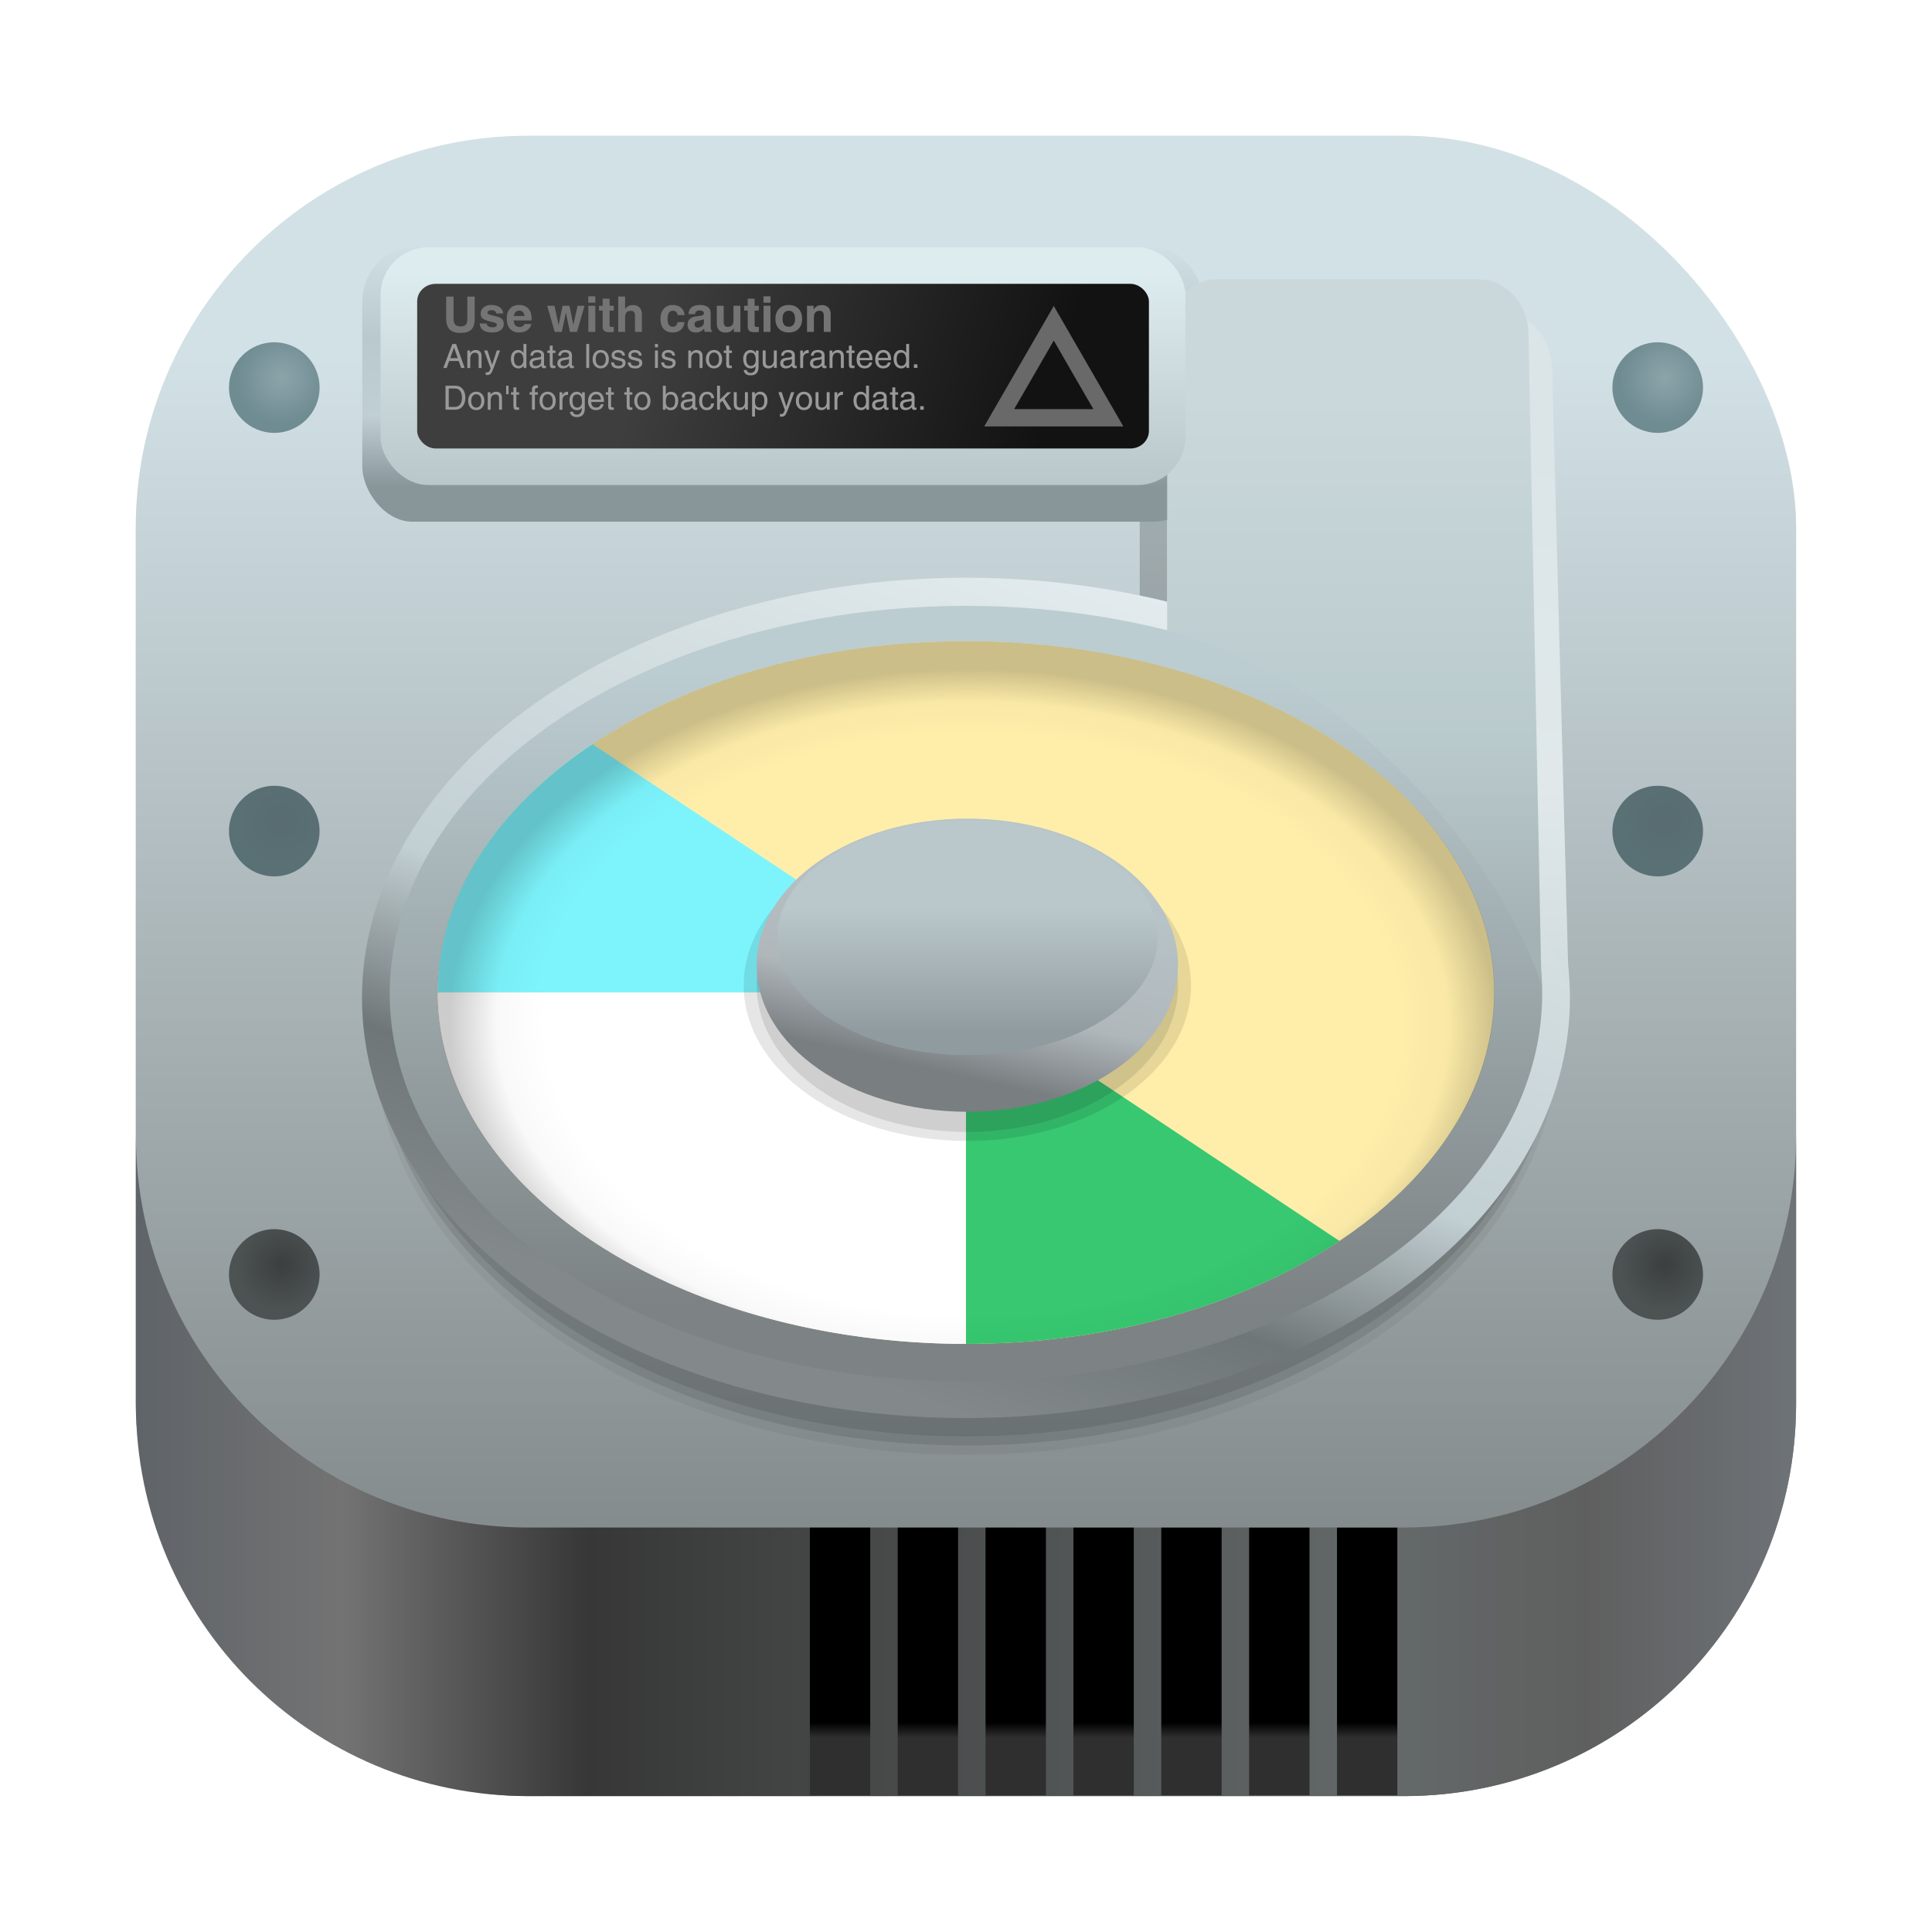 <?xml version="1.0" encoding="UTF-8" standalone="no"?>
<svg
   xmlns:dc="http://purl.org/dc/elements/1.1/"
   xmlns:cc="http://creativecommons.org/ns#"
   xmlns:rdf="http://www.w3.org/1999/02/22-rdf-syntax-ns#"
   xmlns:svg="http://www.w3.org/2000/svg"
   xmlns="http://www.w3.org/2000/svg"
   xmlns:xlink="http://www.w3.org/1999/xlink"
   xmlns:sodipodi="http://sodipodi.sourceforge.net/DTD/sodipodi-0.dtd"
   xmlns:inkscape="http://www.inkscape.org/namespaces/inkscape"
   width="64"
   height="64"
   version="1.1"
   viewBox="0 0 16.933 16.933"
   id="svg339"
   sodipodi:docname="gparted.svg"
   inkscape:version="1.0.2 (e86c870879, 2021-01-15)">
  <sodipodi:namedview
     pagecolor="#ffffff"
     bordercolor="#666666"
     borderopacity="1"
     objecttolerance="10"
     gridtolerance="10"
     guidetolerance="10"
     inkscape:pageopacity="0"
     inkscape:pageshadow="2"
     inkscape:window-width="1920"
     inkscape:window-height="992"
     id="namedview341"
     showgrid="false"
     inkscape:zoom="6.4921875"
     inkscape:cx="15.15066"
     inkscape:cy="29.213306"
     inkscape:window-x="0"
     inkscape:window-y="0"
     inkscape:window-maximized="1"
     inkscape:current-layer="svg339" />
  <defs
     id="defs117">
    <linearGradient
       id="linearGradient4261">
      <stop
         stop-color="#586c71"
         offset="0"
         id="stop2" />
      <stop
         stop-color="#597075"
         offset="1"
         id="stop4" />
    </linearGradient>
    <linearGradient
       id="linearGradient4251">
      <stop
         stop-color="#3b3f40"
         offset="0"
         id="stop7" />
      <stop
         stop-color="#4d5253"
         offset="1"
         id="stop9" />
    </linearGradient>
    <linearGradient
       id="linearGradient4178">
      <stop
         stop-color="#8ba4aa"
         offset="0"
         id="stop12" />
      <stop
         stop-color="#6f8c92"
         offset="1"
         id="stop14" />
    </linearGradient>
    <linearGradient
       id="linearGradient1448"
       x1="3.969"
       x2="3.969"
       y1="16.404"
       y2="2.646"
       gradientTransform="matrix(.917 0 0 .917 .705 .705)"
       gradientUnits="userSpaceOnUse">
      <stop
         stop-color="#737878"
         offset="0"
         id="stop17" />
      <stop
         stop-color="#d2e1e6"
         offset="1"
         id="stop19" />
    </linearGradient>
    <filter
       id="filter861"
       x="-.027"
       y="-.027"
       width="1.054"
       height="1.054"
       color-interpolation-filters="sRGB">
      <feGaussianBlur
         stdDeviation="0.164"
         id="feGaussianBlur22" />
    </filter>
    <linearGradient
       id="linearGradient2226"
       x1="52.326"
       x2="31.113"
       y1="973.87"
       y2="967.86"
       gradientTransform="matrix(.267 0 0 .254 -10.452 -246.31)"
       gradientUnits="userSpaceOnUse">
      <stop
         stop-color="#121212"
         offset="0"
         id="stop25" />
      <stop
         stop-color="#3f3e3e"
         offset="1"
         id="stop27" />
    </linearGradient>
    <linearGradient
       id="linearGradient2228"
       x1="57.188"
       x2="57.188"
       y1="977.17"
       y2="966.55"
       gradientTransform="matrix(.277 0 0 .313 -10.918 -303.33)"
       gradientUnits="userSpaceOnUse">
      <stop
         stop-color="#b6c4c8"
         offset="0"
         id="stop30" />
      <stop
         stop-color="#ddecee"
         offset="1"
         id="stop32" />
    </linearGradient>
    <linearGradient
       id="linearGradient2230"
       x1="69.75"
       x2="69.75"
       y1="1001.1"
       y2="972.11"
       gradientTransform="matrix(.265 0 0 .265 -10.439 -256.58)"
       gradientUnits="userSpaceOnUse">
      <stop
         stop-color="#a5b2b5"
         offset="0"
         id="stop35" />
      <stop
         stop-color="#b9cacd"
         offset=".353"
         id="stop37" />
      <stop
         stop-color="#cad8db"
         offset="1"
         id="stop39" />
    </linearGradient>
    <linearGradient
       id="linearGradient2232"
       x1="42.073"
       x2="42.073"
       y1="980.1"
       y2="964.86"
       gradientTransform="matrix(.254 0 0 .233 -10.02 -226.07)"
       gradientUnits="userSpaceOnUse">
      <stop
         stop-color="#88969a"
         offset="0"
         id="stop42" />
      <stop
         stop-color="#c0cfd4"
         offset=".287"
         id="stop44" />
      <stop
         stop-color="#b9c9ce"
         offset=".609"
         id="stop46" />
      <stop
         stop-color="#d2e1e5"
         offset="1"
         id="stop48" />
    </linearGradient>
    <linearGradient
       id="linearGradient2234"
       x1="53.033"
       x2="55.685"
       y1="1010.3"
       y2="998.62"
       gradientUnits="userSpaceOnUse">
      <stop
         stop-color="#797e81"
         offset="0"
         id="stop51" />
      <stop
         stop-color="#b0b7bb"
         offset=".342"
         id="stop53" />
      <stop
         stop-color="#b8c5c8"
         offset="1"
         id="stop55" />
    </linearGradient>
    <linearGradient
       id="linearGradient2236"
       x1="48.79"
       x2="48.79"
       y1="1009.7"
       y2="1001.2"
       gradientTransform="matrix(.903 0 0 .801 4.659 197.89)"
       gradientUnits="userSpaceOnUse">
      <stop
         stop-color="#909b9f"
         offset="0"
         id="stop58" />
      <stop
         stop-color="#bbc8cb"
         offset="1"
         id="stop60" />
    </linearGradient>
    <radialGradient
       id="radialGradient2238"
       cx="-75.884"
       cy="44.052"
       r="29.714"
       gradientTransform="matrix(.255 .001 0 .173 21.709 2.53)"
       gradientUnits="userSpaceOnUse">
      <stop
         stop-opacity="0"
         offset="0"
         id="stop63" />
      <stop
         stop-opacity="0"
         offset=".816"
         id="stop65" />
      <stop
         stop-opacity=".024"
         offset=".909"
         id="stop67" />
      <stop
         stop-opacity=".2"
         offset="1"
         id="stop69" />
    </radialGradient>
    <linearGradient
       id="linearGradient2240"
       x1="50.912"
       x2="50.912"
       y1="1025.5"
       y2="988.02"
       gradientTransform="matrix(.252 0 0 .244 -9.856 -236.15)"
       gradientUnits="userSpaceOnUse">
      <stop
         stop-color="#7d8385"
         offset="0"
         id="stop72" />
      <stop
         stop-color="#bccdd1"
         offset="1"
         id="stop74" />
    </linearGradient>
    <linearGradient
       id="linearGradient2242"
       x1="69.75"
       x2="69.75"
       y1="1001.1"
       y2="972.11"
       gradientTransform="matrix(.265 0 0 .265 -9.91 -255.94)"
       gradientUnits="userSpaceOnUse">
      <stop
         stop-color="#d2dde0"
         offset="0"
         id="stop77" />
      <stop
         stop-color="#e0e8ea"
         offset=".353"
         id="stop79" />
      <stop
         stop-color="#dbe5e7"
         offset="1"
         id="stop81" />
    </linearGradient>
    <linearGradient
       id="linearGradient2244"
       x1="53.49"
       x2="69.711"
       y1="1029.6"
       y2="983.83"
       gradientTransform="matrix(.265 0 0 .265 -10.439 -256.58)"
       gradientUnits="userSpaceOnUse">
      <stop
         stop-color="#83898b"
         offset="0"
         id="stop84" />
      <stop
         stop-color="#6f7677"
         offset=".19"
         id="stop86" />
      <stop
         stop-color="#c2cfd3"
         offset=".395"
         id="stop88" />
      <stop
         stop-color="#e6eef0"
         offset="1"
         id="stop90" />
    </linearGradient>
    <linearGradient
       id="linearGradient2363"
       x1="1.191"
       x2="15.742"
       y1="12.846"
       y2="12.846"
       gradientUnits="userSpaceOnUse">
      <stop
         stop-color="#5f6469"
         offset="0"
         id="stop93" />
      <stop
         stop-color="#737373"
         offset=".125"
         id="stop95" />
      <stop
         stop-color="#373737"
         offset=".272"
         id="stop97" />
      <stop
         stop-color="#646969"
         offset=".755"
         id="stop99" />
      <stop
         stop-color="#5f5f5f"
         offset=".873"
         id="stop101" />
      <stop
         stop-color="#6e7378"
         offset="1"
         id="stop103" />
    </linearGradient>
    <linearGradient
       id="linearGradient2375"
       x1="69.191"
       x2="69.191"
       y1="87.105"
       y2="87.729"
       gradientTransform="matrix(.192 0 0 .213 -1.537 -3.457)"
       gradientUnits="userSpaceOnUse">
      <stop
         offset="0"
         id="stop106" />
      <stop
         stop-color="#2f2f2f"
         offset="1"
         id="stop108" />
    </linearGradient>
    <radialGradient
       id="radialGradient2379"
       cx="-18.219"
       cy="85.049"
       r="3.266"
       gradientTransform="matrix(.088 -.088 .086 .086 -3.288 -5.603)"
       gradientUnits="userSpaceOnUse"
       xlink:href="#linearGradient4178" />
    <radialGradient
       id="radialGradient2385"
       cx="-18.219"
       cy="85.049"
       r="3.266"
       gradientTransform="matrix(.088 -.088 .086 .086 8.837 -5.603)"
       gradientUnits="userSpaceOnUse"
       xlink:href="#linearGradient4178" />
    <radialGradient
       id="radialGradient2389"
       cx="-18.219"
       cy="85.049"
       r="3.266"
       gradientTransform="matrix(.088 -.088 .086 .086 -3.288 -1.716)"
       gradientUnits="userSpaceOnUse"
       xlink:href="#linearGradient4261" />
    <radialGradient
       id="radialGradient2393"
       cx="-18.219"
       cy="85.049"
       r="3.266"
       gradientTransform="matrix(.088 -.088 .086 .086 8.837 -1.716)"
       gradientUnits="userSpaceOnUse"
       xlink:href="#linearGradient4261" />
    <radialGradient
       id="radialGradient2397"
       cx="-18.219"
       cy="85.049"
       r="3.266"
       gradientTransform="matrix(.088 -.088 .086 .086 -3.288 2.17)"
       gradientUnits="userSpaceOnUse"
       xlink:href="#linearGradient4251" />
    <radialGradient
       id="radialGradient2401"
       cx="-18.219"
       cy="85.049"
       r="3.266"
       gradientTransform="matrix(.088 -.088 .086 .086 8.837 2.17)"
       gradientUnits="userSpaceOnUse"
       xlink:href="#linearGradient4251" />
  </defs>
  <rect
     x="1.19"
     y="1.19"
     width="14.552"
     height="14.552"
     ry="3.439"
     filter="url(#filter861)"
     opacity=".3"
     stroke-opacity=".953"
     stroke-width=".083"
     id="rect121" />
  <rect
     x="1.19"
     y="1.19"
     width="14.552"
     height="14.552"
     ry="3.439"
     fill="url(#linearGradient1448)"
     stroke-opacity=".953"
     stroke-width=".083"
     id="rect123" />
  <g
     transform="matrix(.606 0 0 .606 7.096 2.875)"
     id="g319">
    <g
       id="g133">
      <ellipse
         cx="2.261"
         cy="10.218"
         rx="8.572"
         ry="6.077"
         opacity=".05"
         id="ellipse125" />
      <ellipse
         cx="2.261"
         cy="10.085"
         rx="8.548"
         ry="6.077"
         opacity=".1"
         id="ellipse127" />
      <ellipse
         cx="2.261"
         cy="9.953"
         rx="8.548"
         ry="6.077"
         opacity=".1"
         id="ellipse129" />
      <rect
         x="4.774"
         y="2.54"
         width=".397"
         height="1.587"
         rx="0"
         ry="0"
         opacity=".2"
         id="rect131" />
    </g>
    <ellipse
       cx="2.261"
       cy="9.688"
       rx="8.735"
       ry="6.077"
       fill="url(#linearGradient2244)"
       id="ellipse135" />
    <path
       d="m6.426-0.069c-0.402 0.016-0.726 0.357-0.726 0.801v4.282c2.639 0.664 4.666 2.718 5.28 4.568l-0.242-8.991c-0.01-0.444-0.324-0.817-0.726-0.801z"
       fill="url(#linearGradient2242)"
       id="path137" />
    <ellipse
       cx="2.261"
       cy="9.627"
       rx="8.334"
       ry="5.609"
       fill="url(#linearGradient2240)"
       id="ellipse139" />
    <ellipse
       cx="2.261"
       cy="9.61"
       rx="7.639"
       ry="5.082"
       fill="#fea"
       id="ellipse141" />
    <path
       d="m7.663 13.204a7.639 5.082 0 0 1-5.402 1.488v-5.082z"
       fill="#37c871"
       id="path143" />
    <path
       d="m-5.379 9.61a7.639 5.082 0 0 1 2.238-3.593l5.402 3.593z"
       fill="#7df4fc"
       id="path145" />
    <path
       d="m2.261 14.692a7.639 5.082 0 0 1-5.402-1.488 7.639 5.082 0 0 1-2.238-3.593h7.639z"
       fill="#fff"
       id="path147" />
    <path
       d="m2.261 4.529c-4.219 0-7.643 2.278-7.643 5.084 0 2.807 3.424 5.077 7.643 5.077 4.219 0 7.643-2.271 7.643-5.077 0-2.807-3.424-5.084-7.643-5.084zm0 1.361c3.091 0 5.601 1.667 5.601 3.723 0 2.056-2.51 3.723-5.601 3.723-3.091 0-5.601-1.667-5.601-3.723 0-2.056 2.51-3.723 5.601-3.723z"
       fill="url(#radialGradient2238)"
       id="path149" />
    <g
       transform="matrix(.265 0 0 .265 -10.439 -256.58)"
       id="g159">
      <ellipse
         cx="48"
         cy="1004.1"
         rx="12.207"
         ry="8.492"
         opacity=".1"
         id="ellipse151" />
      <ellipse
         cx="48"
         cy="1004.1"
         rx="11.5"
         ry="8"
         opacity=".1"
         id="ellipse153" />
      <ellipse
         cx="48"
         cy="1003"
         rx="11.5"
         ry="8"
         fill="url(#linearGradient2234)"
         id="ellipse155" />
      <ellipse
         cx="48"
         cy="1001.5"
         rx="10.384"
         ry="6.409"
         fill="url(#linearGradient2236)"
         id="ellipse157" />
    </g>
    <rect
       x="-6.47"
       y="-1.168"
       width="12.171"
       height="3.969"
       rx=".726"
       ry=".801"
       fill="url(#linearGradient2232)"
       id="rect161" />
    <path
       d="m5.897-0.705c-0.402 0-0.726 0.357-0.726 0.801v4.282c2.639 0.664 4.799 3.268 5.413 5.118l-0.187-9.4c0-0.444-0.324-0.801-0.726-0.801z"
       fill="url(#linearGradient2230)"
       id="path163" />
    <rect
       x="-6.206"
       y="-1.168"
       width="11.641"
       height="3.439"
       rx=".694"
       ry=".694"
       fill="url(#linearGradient2228)"
       id="rect165" />
    <rect
       x="-5.676"
       y="-.639"
       width="10.583"
       height="2.381"
       rx=".267"
       ry=".254"
       fill="url(#linearGradient2226)"
       id="rect167" />
    <g
       transform="matrix(.211 0 0 .211 -14.574 -205.42)"
       fill="#747474"
       id="g199">
      <g
         fill="#747474"
         stroke-width="1px"
         id="g197">
        <path
           d="m46.114 972.91q0.002 0.519-0.229 0.75-0.229 0.229-0.748 0.229-0.497 0-0.738-0.239-0.239-0.241-0.241-0.74v-1.509h0.506v1.525q0 0.26 0.117 0.39 0.119 0.13 0.356 0.13 0.254 0 0.362-0.119 0.109-0.12 0.109-0.402v-1.525h0.506z"
           id="path169" />
        <path
           d="m47.589 972.56q0-0.104-0.086-0.166t-0.227-0.063q-0.137 0-0.214 0.048-0.076 0.046-0.076 0.13 0 0.059 0.087 0.102 0.086 0.041 0.305 0.091 0.435 0.097 0.582 0.213 0.147 0.115 0.147 0.362 0 0.264-0.214 0.425-0.212 0.16-0.562 0.16-0.413 0-0.638-0.158-0.222-0.158-0.237-0.461h0.481q0.005 0.124 0.109 0.194 0.105 0.069 0.285 0.069 0.142 0 0.221-0.048 0.081-0.049 0.081-0.137 0-0.061-0.077-0.104-0.077-0.041-0.272-0.084-0.455-0.102-0.608-0.216-0.153-0.112-0.153-0.348 0-0.267 0.198-0.43 0.199-0.165 0.524-0.165 0.366 0 0.59 0.161 0.224 0.16 0.224 0.423h-0.468z"
           id="path171" />
        <path
           d="m49.162 973.86q-0.409 0-0.631-0.252-0.221-0.252-0.221-0.718 0-0.43 0.226-0.672 0.226-0.244 0.626-0.244 0.41 0 0.631 0.249 0.222 0.247 0.222 0.705 0.003 0.053-0.008 0.107h-1.221q0.016 0.212 0.094 0.318 0.099 0.132 0.329 0.132 0.107 0 0.198-0.061 0.092-0.061 0.11-0.147h0.481q-0.061 0.273-0.283 0.428-0.221 0.155-0.553 0.155zm0.361-1.127q-0.016-0.161-0.086-0.252-0.091-0.12-0.282-0.12-0.183 0-0.278 0.14-0.059 0.089-0.086 0.232h0.731z"
           id="path173" />
        <path
           d="m51.6 973.82-0.521-1.792h0.501l0.287 1.316 0.269-1.316h0.473l0.265 1.319 0.292-1.319h0.476l-0.519 1.792h-0.483l-0.275-1.334-0.282 1.334h-0.241z"
           id="path175" />
        <path
           d="m53.906 973.82v-1.792h0.473v1.792h-0.236zm-0.005-2.44h0.481v0.438h-0.481z"
           id="path177" />
        <path
           d="m55.647 973.83q-0.119 0.01-0.292 0.01-0.25 0-0.361-0.089-0.109-0.091-0.109-0.295v-1.097h-0.249v-0.331h0.249v-0.483h0.473v0.483h0.288v0.331h-0.288v1.018q0 0.063 0.036 0.082 0.038 0.02 0.155 0.02h0.097v0.351z"
           id="path179" />
        <path
           d="m55.95 973.82v-2.422h0.473v0.857l0.038-0.053q0.175-0.222 0.507-0.222 0.283 0 0.443 0.168 0.161 0.168 0.161 0.466v1.206h-0.473v-1.12q0-0.166-0.072-0.245-0.071-0.081-0.219-0.081-0.186 0-0.287 0.112-0.099 0.112-0.099 0.323v1.011h-0.473z"
           id="path181" />
        <path
           d="m60.497 973.15q-0.036 0.334-0.249 0.522-0.212 0.188-0.553 0.188-0.407 0-0.629-0.242-0.221-0.242-0.221-0.69 0-0.438 0.229-0.695 0.231-0.259 0.621-0.259 0.346 0 0.567 0.191 0.221 0.191 0.236 0.502h-0.481q-0.007-0.133-0.096-0.216-0.087-0.082-0.226-0.082-0.178 0-0.272 0.143-0.092 0.142-0.092 0.415 0 0.267 0.092 0.407 0.094 0.138 0.272 0.138 0.128 0 0.217-0.089 0.089-0.089 0.104-0.234h0.481z"
           id="path183" />
        <path
           d="m61.256 973.86q-0.249 0-0.4-0.142-0.152-0.143-0.152-0.376 0-0.245 0.137-0.392 0.137-0.148 0.399-0.186l0.311-0.043q0.122-0.017 0.203-0.056 0.035-0.017 0.053-0.059 0.02-0.043 0.015-0.087-0.01-0.076-0.077-0.119-0.081-0.051-0.232-0.051-0.135 0-0.211 0.066-0.076 0.066-0.081 0.186h-0.453q0.015-0.315 0.214-0.471 0.199-0.156 0.585-0.156 0.334 0 0.527 0.142 0.194 0.14 0.194 0.384v1.002q0 0.12 0.02 0.17 0.02 0.048 0.079 0.076v0.066h-0.511q-0.031-0.109-0.041-0.212l-0.002-3e-3q-0.222 0.264-0.577 0.264zm0.568-0.708v-0.206q-0.082 0.046-0.217 0.074l-0.175 0.033q-0.124 0.023-0.188 0.086-0.064 0.061-0.064 0.155 0 0.107 0.058 0.168 0.058 0.061 0.161 0.061 0.227 0 0.362-0.16 0.026-0.031 0.044-0.092 0.018-0.061 0.018-0.119z"
           id="path185" />
        <path
           d="m63.18 972.03v1.122q0 0.165 0.071 0.244 0.071 0.079 0.217 0.079 0.184 0 0.283-0.112 0.099-0.112 0.099-0.323v-1.01h0.473v1.792h-0.45v-0.269q-0.025 0.049-0.059 0.092-0.175 0.222-0.506 0.222-0.283 0-0.443-0.166-0.158-0.168-0.158-0.465v-1.208h0.473z"
           id="path187" />
        <path
           d="m65.59 973.83q-0.119 0.01-0.292 0.01-0.25 0-0.361-0.089-0.109-0.091-0.109-0.295v-1.097h-0.249v-0.331h0.249v-0.483h0.473v0.483h0.288v0.331h-0.288v1.018q0 0.063 0.036 0.082 0.038 0.02 0.155 0.02h0.097v0.351z"
           id="path189" />
        <path
           d="m65.912 973.82v-1.792h0.473v1.792h-0.236zm-0.005-2.44h0.481v0.438h-0.481z"
           id="path191" />
        <path
           d="m67.641 973.86q-0.42 0-0.669-0.252-0.247-0.252-0.247-0.68 0-0.438 0.247-0.695 0.249-0.259 0.669-0.259 0.423 0 0.67 0.259 0.247 0.257 0.247 0.695 0 0.428-0.247 0.68t-0.67 0.252zm0-0.395q0.211 0 0.321-0.138 0.11-0.138 0.11-0.404 0-0.272-0.11-0.412-0.11-0.142-0.321-0.142t-0.321 0.142q-0.109 0.14-0.109 0.412 0 0.265 0.109 0.404 0.11 0.138 0.321 0.138z"
           id="path193" />
        <path
           d="m68.892 973.82v-1.792h0.45v0.265q0.028-0.048 0.061-0.091 0.175-0.222 0.507-0.222 0.283 0 0.443 0.168 0.161 0.168 0.161 0.466v1.206h-0.473v-1.12q0-0.166-0.072-0.245-0.071-0.081-0.219-0.081-0.186 0-0.287 0.112-0.099 0.112-0.099 0.323v1.011h-0.473z"
           id="path195" />
      </g>
    </g>
    <path
       d="m4.537 1.423-1.006 1e-7 -1.006-1e-7 1.006-1.742 0.503 0.871z"
       fill="#696969"
       id="path201" />
    <path
       d="m4.104 1.173h-0.573-0.573l0.573-0.992 0.286 0.496z"
       fill="#121212"
       id="path203" />
    <g
       transform="matrix(.211 0 0 .211 -14.574 -205.16)"
       fill="#999"
       id="g317">
      <g
         fill="#999"
         stroke-width="1px"
         id="g315">
        <path
           d="m43.961 975.06 0.621-1.644h0.254l0.59 1.644h-0.239l-0.167-0.476h-0.657l-0.172 0.476h-0.114zm0.737-1.402-0.264 0.729h0.518z"
           id="path205" />
        <path
           d="m45.607 975.06v-1.196h0.191v0.177l0.045-0.059q0.131-0.153 0.328-0.153 0.198 0 0.305 0.107t0.107 0.305v0.82h-0.201v-0.751q0-0.158-0.061-0.227-0.06-0.07-0.197-0.07-0.145 0-0.23 0.111-0.085 0.11-0.085 0.297v0.641h-0.201z"
           id="path207" />
        <path
           d="m47.852 973.86-0.455 1.236q-0.105 0.276-0.188 0.361-0.082 0.085-0.246 0.085-0.054 1e-3 -0.097-0.012v-0.187q0.046 0.017 0.115 0.018 0.068 0 0.114-0.056 0.046-0.056 0.104-0.209l0.003-0.019-0.444-1.216h0.229l0.32 0.989 0.324-0.989h0.22z"
           id="path209" />
        <path
           d="m49.118 975.09q-0.24 0-0.382-0.179-0.142-0.18-0.142-0.485 0-0.269 0.138-0.435 0.138-0.165 0.359-0.165 0.22 0 0.349 0.187l0.016 0.022v-0.621h0.201v1.644h-0.187v-0.163l-0.026 0.037q-0.124 0.159-0.325 0.159zm0.011-1.083q-0.169 0-0.247 0.108-0.078 0.107-0.078 0.342 0 0.221 0.084 0.341 0.085 0.12 0.241 0.12 0.146 0 0.236-0.11 0.089-0.111 0.089-0.292 0-0.245-0.085-0.377-0.084-0.133-0.24-0.133z"
           id="path211" />
        <path
           d="m50.251 975.09q-0.176 0-0.278-0.094-0.103-0.094-0.103-0.254 0-0.161 0.096-0.256 0.097-0.095 0.283-0.119l0.274-0.035q0.034-3e-3 0.064-0.011 0.039-0.01 0.06-0.04 0.021-0.03 0.021-0.076v-0.01q0-0.096-0.073-0.15-0.073-0.055-0.202-0.055-0.124 0-0.195 0.058-0.069 0.057-0.084 0.171h-0.186q0.015-0.197 0.139-0.295 0.124-0.1 0.356-0.1 0.218 0 0.332 0.095 0.114 0.094 0.114 0.275v0.657q0 0.03 0.018 0.049 0.019 0.018 0.05 0.018 0.009 0 0.026-2e-3 0.018-2e-3 0.038-7e-3v0.145q-0.029 0.011-0.061 0.018-0.032 7e-3 -0.055 7e-3 -0.114 0-0.165-0.063-0.034-0.041-0.048-0.117-0.022 0.028-0.051 0.054-0.151 0.135-0.369 0.135zm0.417-0.506v-0.13q-0.056 0.027-0.124 0.037l-0.184 0.027q-0.145 0.02-0.212 0.068-0.067 0.047-0.067 0.129 0 0.101 0.055 0.155 0.055 0.054 0.155 0.054 0.159 0 0.268-0.086 0.075-0.06 0.1-0.136 0.004-0.015 0.007-0.046 0.003-0.032 0.003-0.072z"
           id="path213" />
        <path
           d="m51.65 975.06q-0.103 0.016-0.15 0.016-0.132 0-0.187-0.058-0.054-0.058-0.054-0.2v-0.788h-0.165v-0.164h0.165v-0.335h0.201v0.335h0.189v0.164h-0.189v0.788q0 0.04 0.031 0.064 0.032 0.024 0.086 0.024h0.072v0.155z"
           id="path215" />
        <path
           d="m52.161 975.09q-0.176 0-0.278-0.094-0.103-0.094-0.103-0.254 0-0.161 0.096-0.256 0.097-0.095 0.283-0.119l0.274-0.035q0.034-3e-3 0.064-0.011 0.039-0.01 0.06-0.04 0.021-0.03 0.021-0.076v-0.01q0-0.096-0.073-0.15-0.073-0.055-0.202-0.055-0.124 0-0.195 0.058-0.069 0.057-0.084 0.171h-0.186q0.015-0.197 0.139-0.295 0.124-0.1 0.356-0.1 0.218 0 0.332 0.095 0.114 0.094 0.114 0.275v0.657q0 0.03 0.018 0.049 0.019 0.018 0.05 0.018 0.009 0 0.026-2e-3 0.018-2e-3 0.038-7e-3v0.145q-0.029 0.011-0.061 0.018-0.032 7e-3 -0.055 7e-3 -0.114 0-0.165-0.063-0.034-0.041-0.048-0.117-0.022 0.028-0.051 0.054-0.151 0.135-0.369 0.135zm0.417-0.506v-0.13q-0.056 0.027-0.124 0.037l-0.184 0.027q-0.145 0.02-0.212 0.068-0.067 0.047-0.067 0.129 0 0.101 0.055 0.155 0.055 0.054 0.155 0.054 0.159 0 0.268-0.086 0.075-0.06 0.1-0.136 0.004-0.015 0.007-0.046 0.003-0.032 0.003-0.072z"
           id="path217" />
        <path
           d="m53.76 975.06v-1.644h0.201v1.644h-0.101z"
           id="path219" />
        <path
           d="m54.753 975.09q-0.248 0-0.403-0.174-0.153-0.174-0.153-0.457 0-0.284 0.153-0.458 0.154-0.174 0.403-0.174 0.25 0 0.404 0.174 0.153 0.174 0.153 0.458 0 0.283-0.153 0.457-0.153 0.174-0.404 0.174zm0-0.173q0.159 0 0.253-0.124 0.094-0.124 0.094-0.334 0-0.21-0.094-0.334-0.094-0.125-0.253-0.125-0.159 0-0.253 0.125-0.093 0.124-0.093 0.334 0 0.21 0.093 0.334 0.094 0.124 0.253 0.124z"
           id="path221" />
        <path
           d="m56.225 974.21q-0.009-0.1-0.082-0.154-0.072-0.055-0.193-0.055-0.125 0-0.191 0.044-0.065 0.044-0.065 0.127 0 0.064 0.046 0.096 0.046 0.032 0.182 0.065l0.208 0.049q0.174 0.043 0.249 0.117 0.074 0.074 0.074 0.207 0 0.178-0.129 0.282-0.127 0.104-0.345 0.104-0.253 0-0.377-0.1-0.124-0.101-0.138-0.315h0.193q0.015 0.127 0.089 0.184 0.076 0.057 0.231 0.057 0.135 0 0.205-0.051 0.07-0.051 0.07-0.15 0-0.063-0.046-0.095t-0.184-0.065l-0.208-0.049q-0.169-0.04-0.24-0.113-0.072-0.072-0.072-0.201 0-0.169 0.12-0.267 0.121-0.1 0.326-0.1 0.209 0 0.332 0.102 0.124 0.102 0.132 0.281h-0.189z"
           id="path223" />
        <path
           d="m57.37 974.21q-0.009-0.1-0.082-0.154-0.072-0.055-0.193-0.055-0.125 0-0.191 0.044-0.065 0.044-0.065 0.127 0 0.064 0.046 0.096 0.046 0.032 0.182 0.065l0.208 0.049q0.174 0.043 0.249 0.117 0.074 0.074 0.074 0.207 0 0.178-0.129 0.282-0.127 0.104-0.345 0.104-0.253 0-0.377-0.1-0.124-0.101-0.138-0.315h0.193q0.015 0.127 0.089 0.184 0.076 0.057 0.231 0.057 0.135 0 0.205-0.051 0.07-0.051 0.07-0.15 0-0.063-0.046-0.095t-0.184-0.065l-0.208-0.049q-0.169-0.04-0.24-0.113-0.072-0.072-0.072-0.201 0-0.169 0.12-0.267 0.121-0.1 0.326-0.1 0.209 0 0.332 0.102 0.124 0.102 0.132 0.281h-0.189z"
           id="path225" />
        <path
           d="m58.471 975.06v-1.196h0.201v1.196h-0.101zm-0.002-1.644h0.206v0.228h-0.206z"
           id="path227" />
        <path
           d="m59.66 974.21q-0.009-0.1-0.082-0.154-0.072-0.055-0.193-0.055-0.125 0-0.191 0.044-0.065 0.044-0.065 0.127 0 0.064 0.046 0.096 0.046 0.032 0.182 0.065l0.208 0.049q0.174 0.043 0.249 0.117 0.074 0.074 0.074 0.207 0 0.178-0.129 0.282-0.127 0.104-0.345 0.104-0.253 0-0.377-0.1-0.124-0.101-0.138-0.315h0.193q0.015 0.127 0.089 0.184 0.076 0.057 0.231 0.057 0.135 0 0.205-0.051 0.07-0.051 0.07-0.15 0-0.063-0.046-0.095t-0.184-0.065l-0.208-0.049q-0.169-0.04-0.24-0.113-0.072-0.072-0.072-0.201 0-0.169 0.12-0.267 0.121-0.1 0.326-0.1 0.209 0 0.332 0.102 0.124 0.102 0.132 0.281h-0.189z"
           id="path229" />
        <path
           d="m60.754 975.06v-1.196h0.191v0.177l0.045-0.059q0.131-0.153 0.328-0.153 0.198 0 0.305 0.107 0.107 0.107 0.107 0.305v0.82h-0.201v-0.751q0-0.158-0.061-0.227-0.06-0.07-0.197-0.07-0.145 0-0.23 0.111-0.085 0.11-0.085 0.297v0.641h-0.201z"
           id="path231" />
        <path
           d="m62.516 975.09q-0.248 0-0.403-0.174-0.153-0.174-0.153-0.457 0-0.284 0.153-0.458 0.154-0.174 0.403-0.174 0.25 0 0.404 0.174 0.153 0.174 0.153 0.458 0 0.283-0.153 0.457-0.153 0.174-0.404 0.174zm0-0.173q0.159 0 0.253-0.124 0.094-0.124 0.094-0.334 0-0.21-0.094-0.334-0.094-0.125-0.253-0.125-0.159 0-0.253 0.125-0.093 0.124-0.093 0.334 0 0.21 0.093 0.334 0.094 0.124 0.253 0.124z"
           id="path233" />
        <path
           d="m63.743 975.06q-0.103 0.016-0.15 0.016-0.132 0-0.187-0.058-0.054-0.058-0.054-0.2v-0.788h-0.165v-0.164h0.165v-0.335h0.201v0.335h0.189v0.164h-0.189v0.788q0 0.04 0.031 0.064 0.032 0.024 0.086 0.024h0.072v0.155z"
           id="path235" />
        <path
           d="m65.012 975.4q0.173 0 0.264-0.11 0.091-0.108 0.091-0.318v-0.039l-0.001 1e-3q-0.124 0.159-0.324 0.159-0.24 0-0.382-0.179-0.142-0.18-0.142-0.485 0-0.269 0.14-0.435t0.366-0.165q0.216 0 0.342 0.187l0.015 0.021v-0.172h0.189v1.108q-0.001 0.303-0.136 0.448-0.135 0.145-0.416 0.145-0.203 0-0.323-0.094-0.12-0.094-0.144-0.273h0.206q0.018 0.096 0.085 0.148 0.068 0.052 0.173 0.052zm0.039-1.387q-0.169 0-0.247 0.107-0.077 0.107-0.077 0.341 0 0.22 0.084 0.34 0.085 0.119 0.24 0.119 0.146 0 0.236-0.11 0.089-0.11 0.089-0.29 0-0.254-0.082-0.38-0.081-0.127-0.244-0.127z"
           id="path237" />
        <path
           d="m66.056 973.86v0.771q0 0.151 0.058 0.218 0.058 0.066 0.189 0.066 0.145 0 0.23-0.112 0.085-0.113 0.085-0.305v-0.638h0.201v1.196h-0.191v-0.182q-0.02 0.032-0.045 0.061-0.129 0.153-0.322 0.153-0.203 0-0.305-0.102-0.102-0.102-0.102-0.305v-0.822h0.201z"
           id="path239" />
        <path
           d="m67.438 975.09q-0.176 0-0.278-0.094-0.103-0.094-0.103-0.254 0-0.161 0.096-0.256 0.097-0.095 0.283-0.119l0.274-0.035q0.034-3e-3 0.064-0.011 0.039-0.01 0.06-0.04t0.021-0.076v-0.01q0-0.096-0.073-0.15-0.073-0.055-0.202-0.055-0.124 0-0.195 0.058-0.069 0.057-0.084 0.171h-0.186q0.015-0.197 0.139-0.295 0.124-0.1 0.356-0.1 0.218 0 0.332 0.095 0.114 0.094 0.114 0.275v0.657q0 0.03 0.018 0.049 0.019 0.018 0.05 0.018 0.009 0 0.026-2e-3 0.018-2e-3 0.038-7e-3v0.145q-0.029 0.011-0.061 0.018-0.032 7e-3 -0.055 7e-3 -0.114 0-0.165-0.063-0.034-0.041-0.048-0.117-0.022 0.028-0.051 0.054-0.151 0.135-0.369 0.135zm0.417-0.506v-0.13q-0.056 0.027-0.124 0.037l-0.184 0.027q-0.145 0.02-0.212 0.068-0.067 0.047-0.067 0.129 0 0.101 0.055 0.155 0.055 0.054 0.155 0.054 0.159 0 0.268-0.086 0.075-0.06 0.1-0.136 0.004-0.015 0.007-0.046 0.003-0.032 0.003-0.072z"
           id="path241" />
        <path
           d="m68.425 975.06v-1.196h0.191v0.205q0.026-0.048 0.055-0.087 0.114-0.153 0.281-0.153 0.028 0 0.057 0.01v0.206l-0.041-1e-3q-0.163 0-0.253 0.098-0.088 0.097-0.088 0.278v0.641h-0.201z"
           id="path243" />
        <path
           d="m69.477 975.09q-0.176 0-0.278-0.094-0.103-0.094-0.103-0.254 0-0.161 0.096-0.256 0.097-0.095 0.283-0.119l0.274-0.035q0.034-3e-3 0.064-0.011 0.039-0.01 0.06-0.04 0.021-0.03 0.021-0.076v-0.01q0-0.096-0.073-0.15-0.073-0.055-0.202-0.055-0.124 0-0.195 0.058-0.069 0.057-0.084 0.171h-0.186q0.015-0.197 0.139-0.295 0.124-0.1 0.356-0.1 0.218 0 0.332 0.095 0.114 0.094 0.114 0.275v0.657q0 0.03 0.018 0.049 0.019 0.018 0.05 0.018 0.009 0 0.026-2e-3 0.018-2e-3 0.038-7e-3v0.145q-0.029 0.011-0.061 0.018-0.032 7e-3 -0.055 7e-3 -0.114 0-0.165-0.063-0.034-0.041-0.048-0.117-0.022 0.028-0.051 0.054-0.151 0.135-0.369 0.135zm0.417-0.506v-0.13q-0.056 0.027-0.124 0.037l-0.184 0.027q-0.145 0.02-0.212 0.068-0.067 0.047-0.067 0.129 0 0.101 0.055 0.155 0.055 0.054 0.155 0.054 0.159 0 0.268-0.086 0.075-0.06 0.1-0.136 0.004-0.015 0.007-0.046 0.003-0.032 0.003-0.072z"
           id="path245" />
        <path
           d="m70.437 975.06v-1.196h0.191v0.177l0.045-0.059q0.131-0.153 0.328-0.153 0.198 0 0.305 0.107t0.107 0.305v0.82h-0.201v-0.751q0-0.158-0.061-0.227-0.06-0.07-0.197-0.07-0.145 0-0.23 0.111-0.085 0.11-0.085 0.297v0.641h-0.201z"
           id="path247" />
        <path
           d="m72.151 975.06q-0.103 0.016-0.15 0.016-0.132 0-0.187-0.058-0.054-0.058-0.054-0.2v-0.788h-0.165v-0.164h0.165v-0.335h0.201v0.335h0.189v0.164h-0.189v0.788q0 0.04 0.031 0.064 0.032 0.024 0.086 0.024h0.072v0.155z"
           id="path249" />
        <path
           d="m72.834 975.09q-0.254 0-0.399-0.161t-0.145-0.445q0-0.302 0.153-0.48 0.154-0.179 0.414-0.179 0.235 0 0.379 0.174 0.144 0.174 0.144 0.458l-0.002 0.072h-0.874q0.012 0.179 0.082 0.273 0.085 0.114 0.268 0.114 0.115 0 0.201-0.065t0.105-0.165h0.199q-0.045 0.197-0.179 0.301-0.134 0.103-0.345 0.103zm0.335-0.722q-0.009-0.167-0.083-0.259-0.082-0.103-0.239-0.103-0.159 0-0.254 0.119-0.075 0.093-0.091 0.244h0.666z"
           id="path251" />
        <path
           d="m74.108 975.09q-0.254 0-0.399-0.161-0.145-0.161-0.145-0.445 0-0.302 0.153-0.48 0.154-0.179 0.414-0.179 0.235 0 0.379 0.174 0.144 0.174 0.144 0.458l-0.002 0.072h-0.874q0.012 0.179 0.082 0.273 0.085 0.114 0.268 0.114 0.115 0 0.201-0.065 0.086-0.065 0.105-0.165h0.199q-0.045 0.197-0.179 0.301-0.134 0.103-0.345 0.103zm0.335-0.722q-0.009-0.167-0.083-0.259-0.082-0.103-0.239-0.103-0.159 0-0.254 0.119-0.075 0.093-0.091 0.244z"
           id="path253" />
        <path
           d="m75.352 975.09q-0.24 0-0.382-0.179-0.142-0.18-0.142-0.485 0-0.269 0.138-0.435t0.359-0.165q0.22 0 0.349 0.187l0.016 0.022v-0.621h0.201v1.644h-0.187v-0.163l-0.026 0.037q-0.124 0.159-0.325 0.159zm0.011-1.083q-0.169 0-0.247 0.108-0.078 0.107-0.078 0.342 0 0.221 0.084 0.341 0.085 0.12 0.241 0.12 0.146 0 0.236-0.11 0.089-0.111 0.089-0.292 0-0.245-0.085-0.377-0.084-0.133-0.24-0.133z"
           id="path255" />
        <path
           d="m76.22 974.81h0.239v0.243h-0.239z"
           id="path257" />
        <path
           d="m44.114 977.92v-1.644h0.675q0.313 0 0.498 0.224 0.186 0.222 0.186 0.599 0 0.376-0.19 0.598-0.189 0.222-0.511 0.222h-0.547zm0.222-0.19h0.407q0.239 0 0.369-0.164 0.131-0.164 0.131-0.466 0-0.303-0.125-0.467-0.125-0.165-0.356-0.165h-0.426z"
           id="path259" />
        <path
           d="m46.22 977.95q-0.248 0-0.403-0.174-0.153-0.174-0.153-0.457 0-0.284 0.153-0.458 0.154-0.174 0.403-0.174 0.25 0 0.404 0.174 0.153 0.174 0.153 0.458 0 0.283-0.153 0.457t-0.404 0.174zm0-0.173q0.159 0 0.253-0.124 0.094-0.124 0.094-0.334 0-0.21-0.094-0.334-0.094-0.125-0.253-0.125-0.159 0-0.253 0.125-0.093 0.124-0.093 0.334 0 0.21 0.093 0.334 0.094 0.124 0.253 0.124z"
           id="path261" />
        <path
           d="m47.007 977.92v-1.196h0.191v0.177l0.045-0.059q0.131-0.153 0.328-0.153 0.198 0 0.305 0.107 0.107 0.107 0.107 0.305v0.82h-0.201v-0.751q0-0.158-0.061-0.227-0.06-0.07-0.197-0.07-0.145 0-0.23 0.111-0.085 0.11-0.085 0.297v0.641h-0.201z"
           id="path263" />
        <path
           d="m48.268 976.86v-0.583h0.167v0.583z"
           id="path265" />
        <path
           d="m49.159 977.92q-0.103 0.016-0.15 0.016-0.132 0-0.187-0.058-0.054-0.058-0.054-0.2v-0.788h-0.165v-0.164h0.165v-0.335h0.201v0.335h0.189v0.164h-0.189v0.788q0 0.04 0.031 0.064 0.032 0.024 0.086 0.024h0.072v0.155z"
           id="path267" />
        <path
           d="m50.24 976.89v1.03h-0.201v-1.03h-0.165v-0.167h0.165v-0.203q0-0.133 0.078-0.2 0.078-0.067 0.235-0.067l0.088 3e-3v0.181l-0.079-3e-3q-0.058 0-0.089 0.038-0.031 0.037-0.031 0.106v0.145h0.2v0.167h-0.2z"
           id="path269" />
        <path
           d="m51.112 977.95q-0.248 0-0.403-0.174-0.153-0.174-0.153-0.457 0-0.284 0.153-0.458 0.154-0.174 0.403-0.174 0.25 0 0.404 0.174 0.153 0.174 0.153 0.458 0 0.283-0.153 0.457-0.153 0.174-0.404 0.174zm0-0.173q0.159 0 0.253-0.124 0.094-0.124 0.094-0.334 0-0.21-0.094-0.334-0.094-0.125-0.253-0.125-0.159 0-0.253 0.125-0.093 0.124-0.093 0.334 0 0.21 0.093 0.334 0.094 0.124 0.253 0.124z"
           id="path271" />
        <path
           d="m51.927 977.92v-1.196h0.191v0.205q0.026-0.048 0.055-0.087 0.114-0.153 0.281-0.153 0.028 0 0.057 0.01v0.206l-0.041-1e-3q-0.163 0-0.253 0.098-0.088 0.097-0.088 0.278v0.641h-0.201z"
           id="path273" />
        <path
           d="m53.102 978.26q0.173 0 0.264-0.11 0.091-0.108 0.091-0.318v-0.039l-0.001 1e-3q-0.124 0.159-0.324 0.159-0.24 0-0.382-0.179-0.142-0.18-0.142-0.485 0-0.269 0.14-0.435 0.14-0.165 0.366-0.165 0.216 0 0.342 0.187l0.015 0.021v-0.172h0.189v1.108q-0.001 0.303-0.136 0.448-0.135 0.145-0.416 0.145-0.203 0-0.323-0.094-0.12-0.094-0.144-0.273h0.206q0.018 0.096 0.085 0.148 0.068 0.052 0.173 0.052zm0.039-1.387q-0.169 0-0.247 0.107-0.077 0.107-0.077 0.341 0 0.22 0.084 0.34 0.085 0.119 0.24 0.119 0.146 0 0.236-0.11 0.089-0.11 0.089-0.29 0-0.254-0.082-0.38-0.081-0.127-0.244-0.127z"
           id="path275" />
        <path
           d="m54.426 977.95q-0.254 0-0.399-0.161-0.145-0.161-0.145-0.445 0-0.302 0.153-0.48 0.154-0.179 0.414-0.179 0.235 0 0.379 0.174 0.144 0.174 0.144 0.458l-0.002 0.072h-0.874q0.012 0.179 0.082 0.273 0.085 0.114 0.268 0.114 0.115 0 0.201-0.065 0.086-0.065 0.105-0.165h0.199q-0.045 0.197-0.179 0.301-0.134 0.103-0.345 0.103zm0.335-0.722q-0.009-0.167-0.083-0.259-0.082-0.103-0.239-0.103-0.159 0-0.254 0.119-0.075 0.093-0.091 0.244h0.666z"
           id="path277" />
        <path
           d="m55.653 977.92q-0.103 0.016-0.15 0.016-0.132 0-0.187-0.058-0.054-0.058-0.054-0.2v-0.788h-0.165v-0.164h0.165v-0.335h0.201v0.335h0.189v0.164h-0.189v0.788q0 0.04 0.031 0.064 0.032 0.024 0.086 0.024h0.072v0.155z"
           id="path279" />
        <path
           d="m56.923 977.92q-0.103 0.016-0.15 0.016-0.132 0-0.187-0.058-0.054-0.058-0.054-0.2v-0.788h-0.165v-0.164h0.165v-0.335h0.201v0.335h0.189v0.164h-0.189v0.788q0 0.04 0.031 0.064 0.032 0.024 0.086 0.024h0.072v0.155z"
           id="path281" />
        <path
           d="m57.606 977.95q-0.248 0-0.403-0.174-0.153-0.174-0.153-0.457 0-0.284 0.153-0.458 0.154-0.174 0.403-0.174 0.25 0 0.404 0.174 0.153 0.174 0.153 0.458 0 0.283-0.153 0.457-0.153 0.174-0.404 0.174zm0-0.173q0.159 0 0.253-0.124 0.094-0.124 0.094-0.334 0-0.21-0.094-0.334-0.094-0.125-0.253-0.125-0.159 0-0.253 0.125-0.093 0.124-0.093 0.334 0 0.21 0.093 0.334 0.094 0.124 0.253 0.124z"
           id="path283" />
        <path
           d="m59.012 976.28h0.201v0.603q0.132-0.193 0.341-0.191 0.235 0 0.371 0.162 0.138 0.161 0.138 0.436 0 0.312-0.139 0.49-0.138 0.177-0.382 0.177-0.202 0-0.322-0.155l-0.019-0.025v0.148h-0.189v-1.644zm0.52 1.502q0.158 0 0.239-0.119 0.082-0.12 0.082-0.348 0-0.225-0.078-0.332-0.078-0.108-0.241-0.108-0.167 0-0.244 0.122-0.076 0.122-0.076 0.386 0 0.191 0.083 0.295t0.236 0.104z"
           id="path285" />
        <path
           d="m60.618 977.95q-0.176 0-0.278-0.094-0.103-0.094-0.103-0.254 0-0.161 0.096-0.256 0.097-0.095 0.283-0.119l0.274-0.035q0.034-3e-3 0.064-0.011 0.039-0.01 0.06-0.04 0.021-0.03 0.021-0.076v-0.01q0-0.096-0.073-0.15-0.073-0.055-0.202-0.055-0.124 0-0.195 0.058-0.069 0.057-0.084 0.171h-0.186q0.015-0.197 0.139-0.295 0.124-0.1 0.356-0.1 0.218 0 0.332 0.095 0.114 0.094 0.114 0.275v0.657q0 0.03 0.018 0.049 0.019 0.018 0.05 0.018 0.009 0 0.026-2e-3 0.018-2e-3 0.038-7e-3v0.145q-0.029 0.011-0.061 0.018-0.032 7e-3 -0.055 7e-3 -0.114 0-0.165-0.063-0.034-0.041-0.048-0.117-0.022 0.028-0.051 0.054-0.151 0.135-0.369 0.135zm0.417-0.506v-0.13q-0.056 0.027-0.124 0.037l-0.184 0.027q-0.145 0.02-0.212 0.068-0.067 0.047-0.067 0.129 0 0.101 0.055 0.155 0.055 0.054 0.155 0.054 0.159 0 0.268-0.086 0.075-0.06 0.1-0.136 0.004-0.015 0.007-0.046 0.003-0.032 0.003-0.072z"
           id="path287" />
        <path
           d="m62.521 977.49q-0.031 0.226-0.16 0.344-0.129 0.119-0.342 0.119-0.238 0-0.38-0.171-0.142-0.171-0.142-0.461t0.146-0.461q0.148-0.172 0.396-0.172 0.216 0 0.344 0.119 0.129 0.117 0.138 0.324h-0.193q-0.012-0.129-0.089-0.199-0.077-0.07-0.206-0.07-0.152 0-0.239 0.123-0.086 0.122-0.086 0.337 0 0.228 0.081 0.343t0.239 0.115q0.117 0 0.196-0.075 0.079-0.076 0.105-0.215h0.193z"
           id="path289" />
        <path
           d="m62.727 977.92v-1.644h0.201v0.947l0.505-0.5h0.256l-0.455 0.444 0.485 0.752h-0.263l-0.371-0.608-0.158 0.154v0.454h-0.101z"
           id="path291" />
        <path
           d="m64.075 976.72v0.771q0 0.151 0.058 0.218 0.058 0.066 0.189 0.066 0.145 0 0.23-0.112 0.085-0.113 0.085-0.305v-0.638h0.201v1.196h-0.191v-0.182q-0.02 0.032-0.045 0.061-0.129 0.153-0.322 0.153-0.203 0-0.305-0.102-0.102-0.102-0.102-0.305v-0.822h0.201z"
           id="path293" />
        <path
           d="m65.126 976.72h0.191v0.17l0.01-0.015q0.13-0.191 0.341-0.191 0.235 0 0.371 0.162 0.138 0.161 0.138 0.436 0 0.312-0.139 0.49-0.138 0.177-0.382 0.177-0.202 0-0.322-0.155l-0.007-9e-3v0.605h-0.201v-1.669zm0.52 1.054q0.158 0 0.239-0.119 0.082-0.12 0.082-0.348 0-0.225-0.078-0.332-0.078-0.108-0.241-0.108-0.167 0-0.244 0.122-0.076 0.122-0.076 0.386 0 0.191 0.083 0.295t0.236 0.104z"
           id="path295" />
        <path
           d="m68.022 976.72-0.455 1.235q-0.105 0.276-0.188 0.361-0.082 0.085-0.246 0.085-0.054 1e-3 -0.097-0.012v-0.187q0.046 0.017 0.115 0.018 0.068 0 0.114-0.056 0.046-0.056 0.104-0.209l0.003-0.019-0.444-1.216h0.229l0.32 0.989 0.324-0.989h0.22z"
           id="path297" />
        <path
           d="m68.684 977.95q-0.248 0-0.403-0.174-0.153-0.174-0.153-0.457 0-0.284 0.153-0.458 0.154-0.174 0.403-0.174 0.25 0 0.404 0.174 0.153 0.174 0.153 0.458 0 0.283-0.153 0.457t-0.404 0.174zm0-0.173q0.159 0 0.253-0.124 0.094-0.124 0.094-0.334 0-0.21-0.094-0.334-0.094-0.125-0.253-0.125-0.159 0-0.253 0.125-0.093 0.124-0.093 0.334 0 0.21 0.093 0.334 0.094 0.124 0.253 0.124z"
           id="path299" />
        <path
           d="m69.679 976.72v0.771q0 0.151 0.058 0.218 0.058 0.066 0.189 0.066 0.145 0 0.23-0.112 0.085-0.113 0.085-0.305v-0.638h0.201v1.196h-0.191v-0.182q-0.02 0.032-0.045 0.061-0.129 0.153-0.322 0.153-0.203 0-0.305-0.102-0.102-0.102-0.102-0.305v-0.822h0.201z"
           id="path301" />
        <path
           d="m70.773 977.92v-1.196h0.191v0.205q0.026-0.048 0.055-0.087 0.114-0.153 0.281-0.153 0.028 0 0.057 0.01v0.206l-0.041-1e-3q-0.163 0-0.253 0.098-0.088 0.097-0.088 0.278v0.641h-0.201z"
           id="path303" />
        <path
           d="m72.601 977.95q-0.24 0-0.382-0.179-0.142-0.18-0.142-0.485 0-0.269 0.138-0.435 0.138-0.165 0.359-0.165 0.22 0 0.349 0.187l0.016 0.022v-0.621h0.201v1.644h-0.187v-0.163l-0.026 0.037q-0.124 0.159-0.325 0.159zm0.011-1.083q-0.169 0-0.247 0.108-0.078 0.107-0.078 0.342 0 0.221 0.084 0.341 0.085 0.12 0.241 0.12 0.146 0 0.236-0.11 0.089-0.111 0.089-0.292 0-0.245-0.085-0.377-0.084-0.133-0.24-0.133z"
           id="path305" />
        <path
           d="m73.735 977.95q-0.176 0-0.278-0.094-0.103-0.094-0.103-0.254 0-0.161 0.096-0.256 0.097-0.095 0.283-0.119l0.274-0.035q0.034-3e-3 0.064-0.011 0.039-0.01 0.06-0.04t0.021-0.076v-0.01q0-0.096-0.073-0.15-0.073-0.055-0.202-0.055-0.124 0-0.195 0.058-0.069 0.057-0.084 0.171h-0.186q0.015-0.197 0.139-0.295 0.124-0.1 0.356-0.1 0.218 0 0.332 0.095 0.114 0.094 0.114 0.275v0.657q0 0.03 0.018 0.049 0.019 0.018 0.05 0.018 0.009 0 0.026-2e-3 0.018-2e-3 0.038-7e-3v0.145q-0.029 0.011-0.061 0.018-0.032 7e-3 -0.055 7e-3 -0.114 0-0.165-0.063-0.034-0.041-0.048-0.117-0.022 0.028-0.051 0.054-0.151 0.135-0.369 0.135zm0.417-0.506v-0.13q-0.056 0.027-0.124 0.037l-0.184 0.027q-0.145 0.02-0.212 0.068-0.067 0.047-0.067 0.129 0 0.101 0.055 0.155 0.055 0.054 0.155 0.054 0.159 0 0.268-0.086 0.075-0.06 0.1-0.136 0.004-0.015 0.007-0.046 0.003-0.032 0.003-0.072z"
           id="path307" />
        <path
           d="m75.134 977.92q-0.103 0.016-0.15 0.016-0.132 0-0.187-0.058-0.054-0.058-0.054-0.2v-0.788h-0.165v-0.164h0.165v-0.335h0.201v0.335h0.189v0.164h-0.189v0.788q0 0.04 0.031 0.064 0.032 0.024 0.086 0.024h0.072v0.155z"
           id="path309" />
        <path
           d="m75.645 977.95q-0.176 0-0.278-0.094-0.103-0.094-0.103-0.254 0-0.161 0.096-0.256 0.097-0.095 0.283-0.119l0.274-0.035q0.034-3e-3 0.064-0.011 0.039-0.01 0.06-0.04 0.021-0.03 0.021-0.076v-0.01q0-0.096-0.073-0.15-0.073-0.055-0.202-0.055-0.124 0-0.195 0.058-0.069 0.057-0.084 0.171h-0.186q0.015-0.197 0.139-0.295 0.124-0.1 0.356-0.1 0.218 0 0.332 0.095 0.114 0.094 0.114 0.275v0.657q0 0.03 0.018 0.049 0.019 0.018 0.05 0.018 0.009 0 0.026-2e-3 0.018-2e-3 0.038-7e-3v0.145q-0.029 0.011-0.061 0.018-0.032 7e-3 -0.055 7e-3 -0.114 0-0.165-0.063-0.034-0.041-0.048-0.117-0.022 0.028-0.051 0.054-0.151 0.135-0.369 0.135zm0.417-0.506v-0.13q-0.056 0.027-0.124 0.037l-0.184 0.027q-0.145 0.02-0.212 0.068-0.067 0.047-0.067 0.129 0 0.101 0.055 0.155 0.055 0.054 0.155 0.054 0.159 0 0.268-0.086 0.075-0.06 0.1-0.136 0.004-0.015 0.007-0.046 0.003-0.032 0.003-0.072z"
           id="path311" />
        <path
           d="m76.654 977.68h0.239v0.243h-0.239z"
           id="path313" />
      </g>
    </g>
  </g>
  <path
     d="m1.191 9.949v2.354c0 1.905 1.534 3.439 3.439 3.439h7.673c1.905 0 3.439-1.534 3.439-3.439v-2.354c0 1.905-1.534 3.439-3.439 3.439h-7.673c-1.905 0-3.439-1.534-3.439-3.439z"
     fill="url(#linearGradient2363)"
     stroke-opacity=".953"
     stroke-width=".083"
     id="path321" />
  <path
     d="m7.098 13.389v2.346h0.529v-2.346zm0.77 0v2.346h0.529v-2.346zm0.77 0v2.346h0.529v-2.346zm0.77 0v2.346h0.529v-2.346zm0.77 0v2.346h0.529v-2.346zm0.77 0v2.346h0.529v-2.346zm0.77 0v2.346h0.529v-2.346z"
     fill="url(#linearGradient2375)"
     id="path323" />
  <g
     transform="translate(.045)"
     id="g337">
    <circle
       cx="2.359"
       cy="3.397"
       r=".397"
       fill="url(#radialGradient2379)"
       id="circle325" />
    <circle
       cx="14.484"
       cy="3.397"
       r=".397"
       fill="url(#radialGradient2385)"
       id="circle327" />
    <circle
       cx="2.359"
       cy="7.284"
       r=".397"
       fill="url(#radialGradient2389)"
       id="circle329" />
    <circle
       cx="14.484"
       cy="7.284"
       r=".397"
       fill="url(#radialGradient2393)"
       id="circle331" />
    <circle
       cx="2.359"
       cy="11.17"
       r=".397"
       fill="url(#radialGradient2397)"
       id="circle333" />
    <circle
       cx="14.484"
       cy="11.17"
       r=".397"
       fill="url(#radialGradient2401)"
       id="circle335" />
  </g>
</svg>

